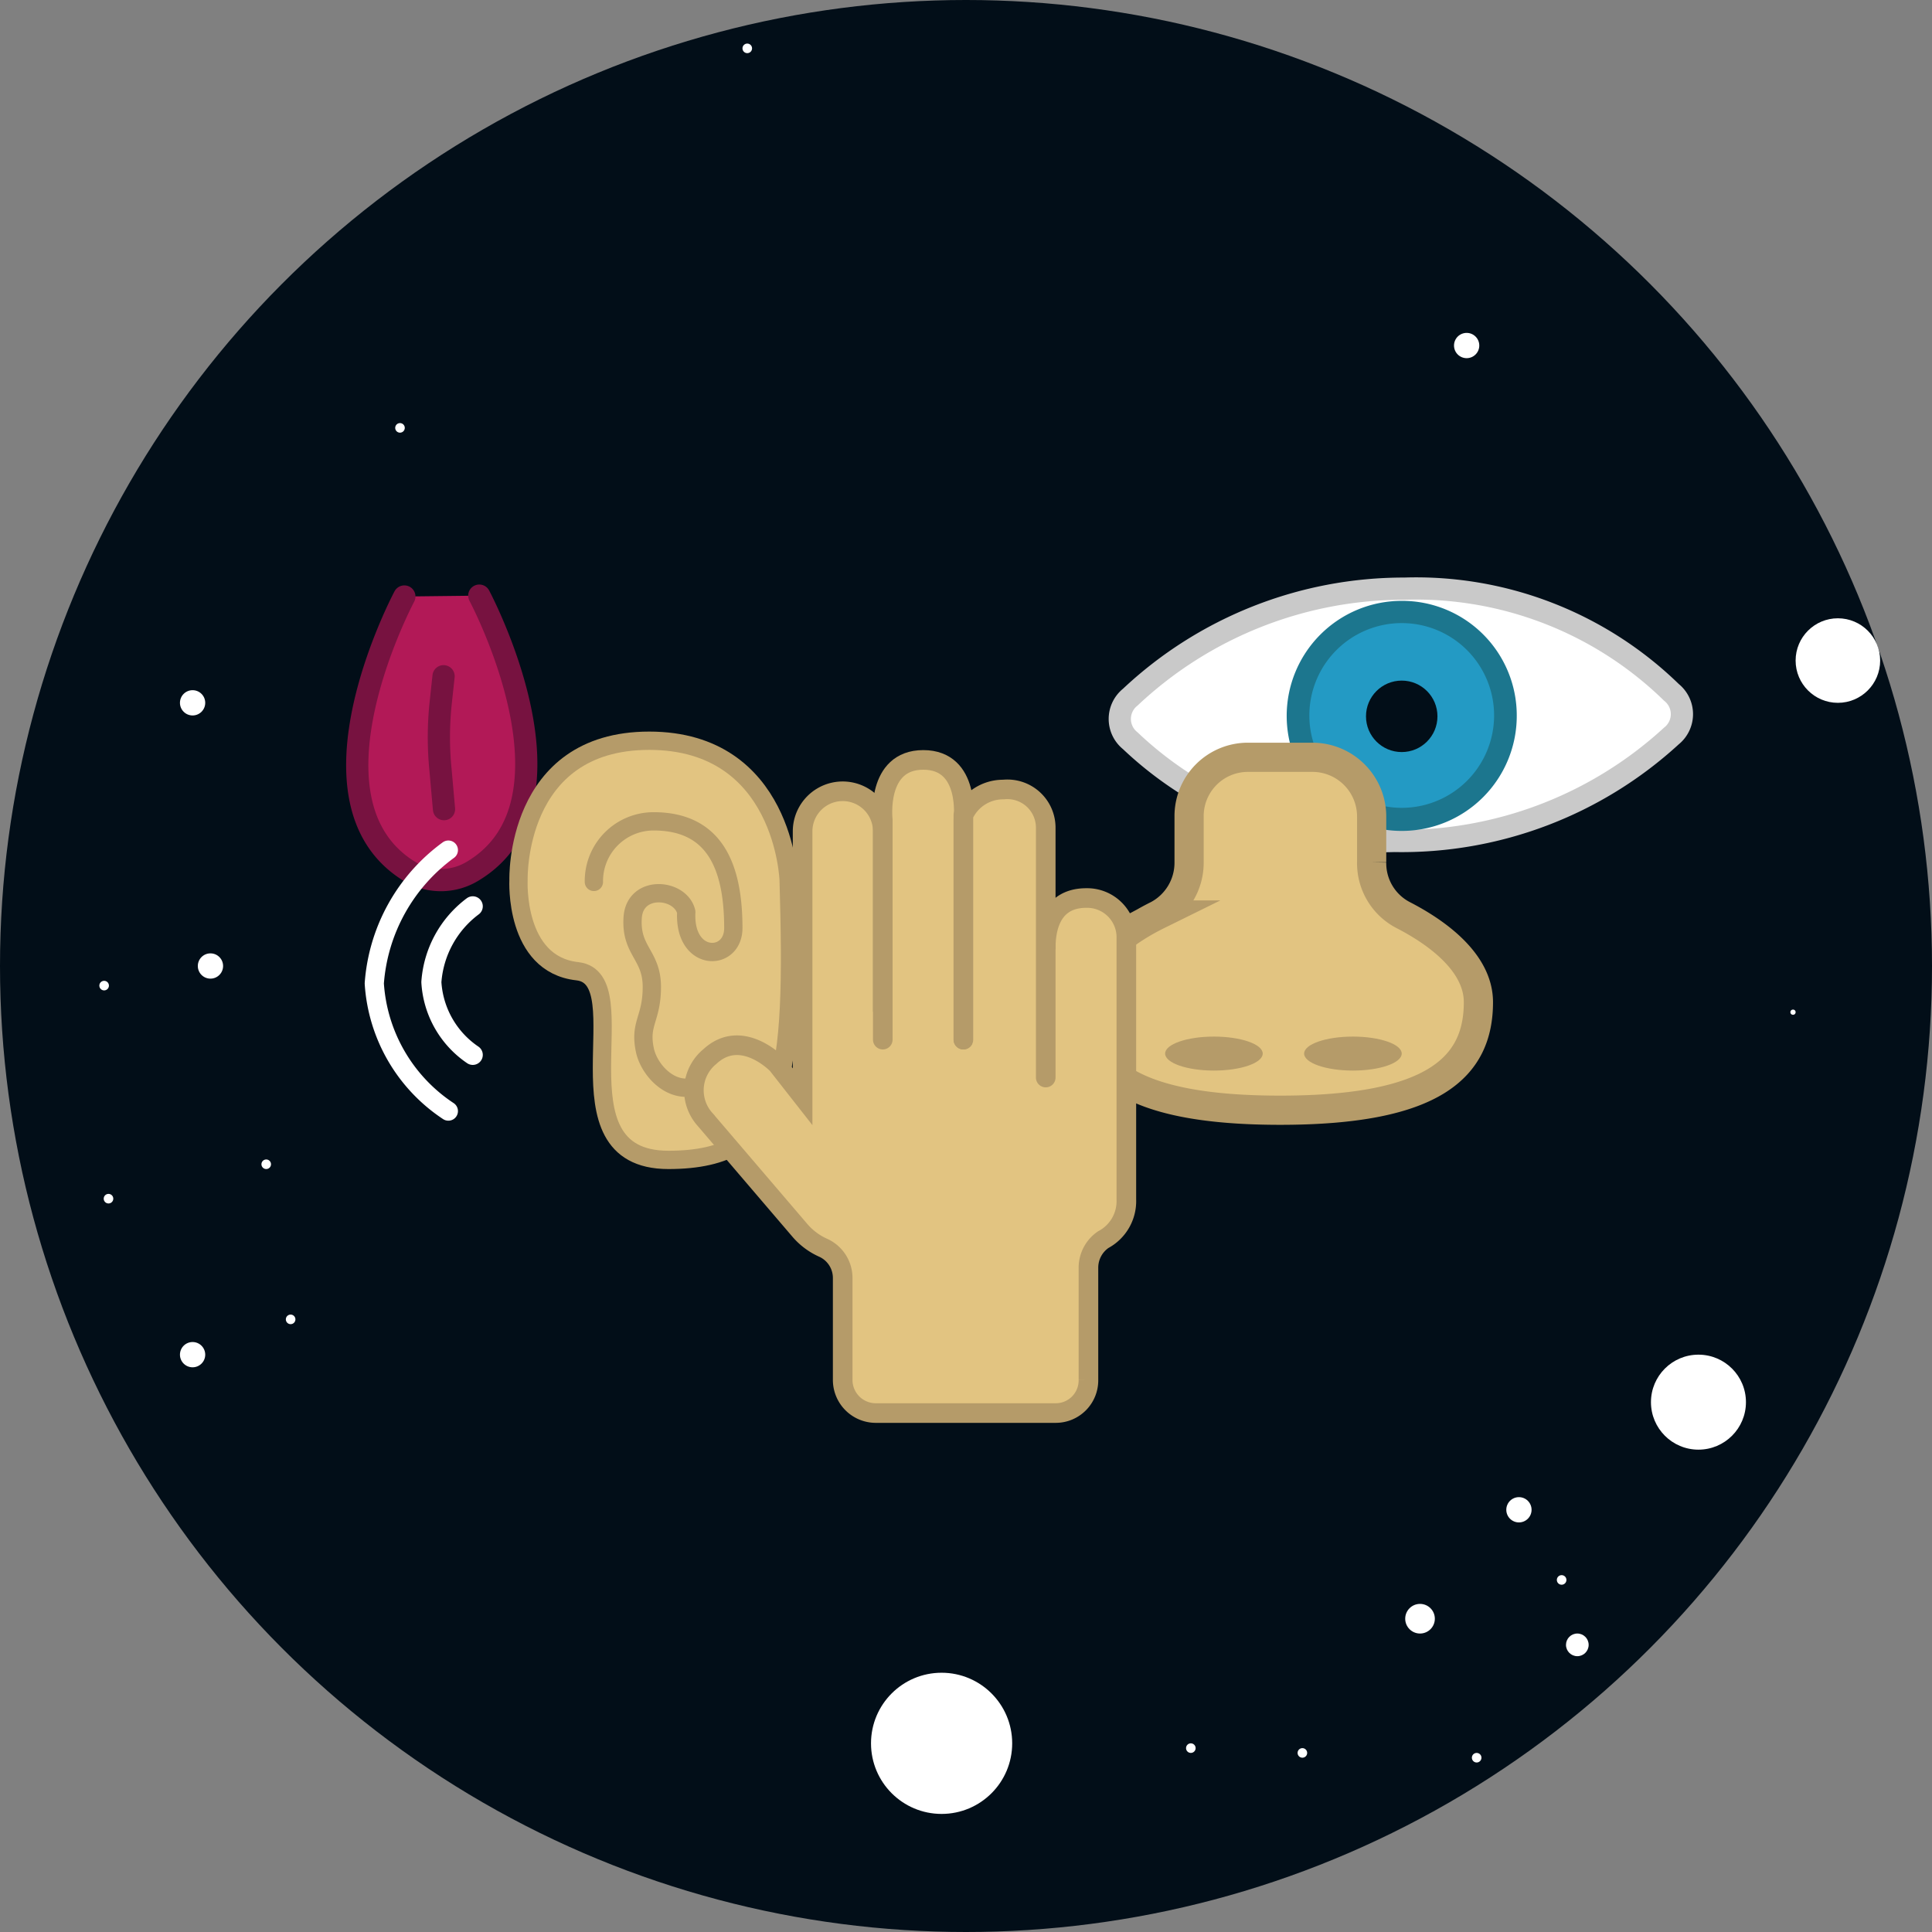 <svg xmlns="http://www.w3.org/2000/svg" viewBox="0 0 44.34 44.34"><rect x="0" y="0" width="44.34" height="44.34" fill="#808080" stroke="none"/><defs><style>.cls-1{fill:#020e18;}.cls-2,.cls-5{fill:#fff;}.cls-3{fill:#b21957;}.cls-3,.cls-4{stroke:#771240;}.cls-10,.cls-14,.cls-3,.cls-4,.cls-8,.cls-9{stroke-linecap:round;stroke-linejoin:round;}.cls-3,.cls-4,.cls-5{stroke-width:0.51px;}.cls-10,.cls-4,.cls-9{fill:none;}.cls-5{stroke:#c9c9c9;}.cls-11,.cls-13,.cls-5{stroke-miterlimit:10;}.cls-6{fill:#239ac4;}.cls-7{fill:#1c768e;}.cls-11,.cls-13,.cls-14,.cls-8{fill:#e2c481;stroke:#b59b69;}.cls-8{stroke-width:0.42px;}.cls-10,.cls-9{stroke:#fff;}.cls-9{stroke-width:0.46px;}.cls-10{stroke-width:0.44px;}.cls-11{stroke-width:0.67px;}.cls-12{fill:#b59b69;}.cls-13,.cls-14{stroke-width:0.45px;}</style></defs><title>ractsentidos</title><g id="Capa_2" data-name="Capa 2"><g id="Capa_1-2" data-name="Capa 1"><circle class="cls-1" cx="22.17" cy="22.17" r="22.17"/><circle class="cls-2" cx="36.2" cy="37.75" r="0.26"/><circle class="cls-2" cx="38.98" cy="32.18" r="1.09"/><circle class="cls-2" cx="41.15" cy="23.23" r="0.06"/><circle class="cls-2" cx="42.18" cy="15.16" r="0.97"/><circle class="cls-2" cx="34.86" cy="34.65" r="0.29"/><circle class="cls-2" cx="4.42" cy="16.13" r="0.29"/><circle class="cls-2" cx="4.83" cy="22.17" r="0.29"/><circle class="cls-2" cx="4.42" cy="31.09" r="0.29"/><circle class="cls-2" cx="33.66" cy="7.93" r="0.29"/><circle class="cls-2" cx="21.61" cy="40.01" r="1.62"/><circle class="cls-2" cx="27.33" cy="40.12" r="0.11"/><circle class="cls-2" cx="29.89" cy="40.23" r="0.11"/><circle class="cls-2" cx="33.89" cy="40.34" r="0.11"/><circle class="cls-2" cx="6.67" cy="30.28" r="0.11"/><circle class="cls-2" cx="35.84" cy="36.26" r="0.11"/><circle class="cls-2" cx="17.15" cy="1.11" r="0.11"/><circle class="cls-2" cx="9.18" cy="9.82" r="0.11"/><circle class="cls-2" cx="2.49" cy="27.51" r="0.11"/><circle class="cls-2" cx="6.11" cy="26.72" r="0.11"/><circle class="cls-2" cx="2.39" cy="22.62" r="0.11"/><circle class="cls-2" cx="32.59" cy="37.15" r="0.34"/><circle class="cls-2" cx="17.16" cy="23.99" r="0.46"/><circle class="cls-2" cx="15.32" cy="18.1" r="0.19"/><circle class="cls-2" cx="26.69" cy="21.97" r="0.19"/><circle class="cls-2" cx="26.3" cy="16.9" r="0.19"/><circle class="cls-2" cx="21.11" cy="19.15" r="0.6"/><circle class="cls-2" cx="21.71" cy="29.73" r="0.46"/><circle class="cls-2" cx="24.73" cy="25.32" r="0.19"/><circle class="cls-2" cx="30.23" cy="20.96" r="0.55"/><path class="cls-3" d="M11,13.67s2.51,4.7-.13,6.31A1.4,1.4,0,0,1,9.4,20c-2.63-1.61-.12-6.31-.12-6.31"/><path class="cls-4" d="M10.18,15.52l-.07.65a7.52,7.52,0,0,0,0,1.5l.08.9"/><path class="cls-5" d="M25.94,16a.64.64,0,0,0,0,1A8.39,8.39,0,0,0,32,19.3a9.15,9.15,0,0,0,6.36-2.41.64.64,0,0,0,0-1,8.39,8.39,0,0,0-6.13-2.38A9.16,9.16,0,0,0,25.94,16Z"/><path class="cls-6" d="M32.17,18.8a2.38,2.38,0,1,1,2.38-2.38A2.39,2.39,0,0,1,32.17,18.8Z"/><path class="cls-7" d="M32.17,14.3a2.12,2.12,0,1,1-2.12,2.12,2.12,2.12,0,0,1,2.12-2.12m0-.51a2.64,2.64,0,1,0,2.64,2.63,2.63,2.63,0,0,0-2.64-2.63Z"/><circle class="cls-1" cx="32.17" cy="16.44" r="0.82"/><path class="cls-8" d="M18.1,20.2S18,17,14.9,17s-3,3.2-3,3.2-.1,1.93,1.35,2.09-.64,4.33,2.09,4.33S18.23,24.74,18.1,20.2Z"/><path class="cls-8" d="M13.63,20.24A1.37,1.37,0,0,1,15,18.85c1.38,0,1.83,1,1.83,2.45,0,.78-1.14.79-1.08-.37-.13-.55-1.18-.64-1.23.13s.44.85.44,1.59-.29.83-.16,1.45,1,1.39,1.74.36"/><path class="cls-9" d="M10.85,20.8a2.38,2.38,0,0,0-.95,1.74,2.17,2.17,0,0,0,.95,1.67"/><path class="cls-10" d="M10.29,19.51a4.16,4.16,0,0,0-1.7,3.06,3.8,3.8,0,0,0,1.7,2.93"/><path class="cls-11" d="M31.48,18.74v1.05A1.34,1.34,0,0,0,32.2,21c.72.37,1.73,1.06,1.73,2,0,1.48-1,2.48-4.55,2.48s-4.54-1-4.54-2.48c0-.95,1-1.64,1.73-2a1.36,1.36,0,0,0,.72-1.2V18.74a1.35,1.35,0,0,1,1.35-1.36h1.48A1.36,1.36,0,0,1,31.48,18.74Z"/><ellipse class="cls-12" cx="27.86" cy="24.18" rx="1.12" ry="0.39"/><ellipse class="cls-12" cx="31.05" cy="24.18" rx="1.12" ry="0.39"/><path class="cls-13" d="M24,21.79c0-.24,0-1.18.93-1.18a.9.9,0,0,1,.92.92s0,5.21,0,6a1,1,0,0,1-.53.92.78.78,0,0,0-.34.64v2.58a.75.75,0,0,1-.75.76H20.09a.76.76,0,0,1-.75-.76V29.33a.76.76,0,0,0-.44-.69,1.52,1.52,0,0,1-.54-.4l-2.18-2.55a1,1,0,0,1,.11-1.44c.73-.68,1.55.18,1.55.18l.58.74V19.08a.92.92,0,1,1,1.84,0v4.14"/><path class="cls-14" d="M22.11,23.86V18.81s.17-1.37-.92-1.37-.93,1.37-.93,1.37v5.05"/><path class="cls-14" d="M22.11,23.86V18.71a1,1,0,0,1,.92-.59A.88.88,0,0,1,24,19v5.73"/></g></g></svg>
